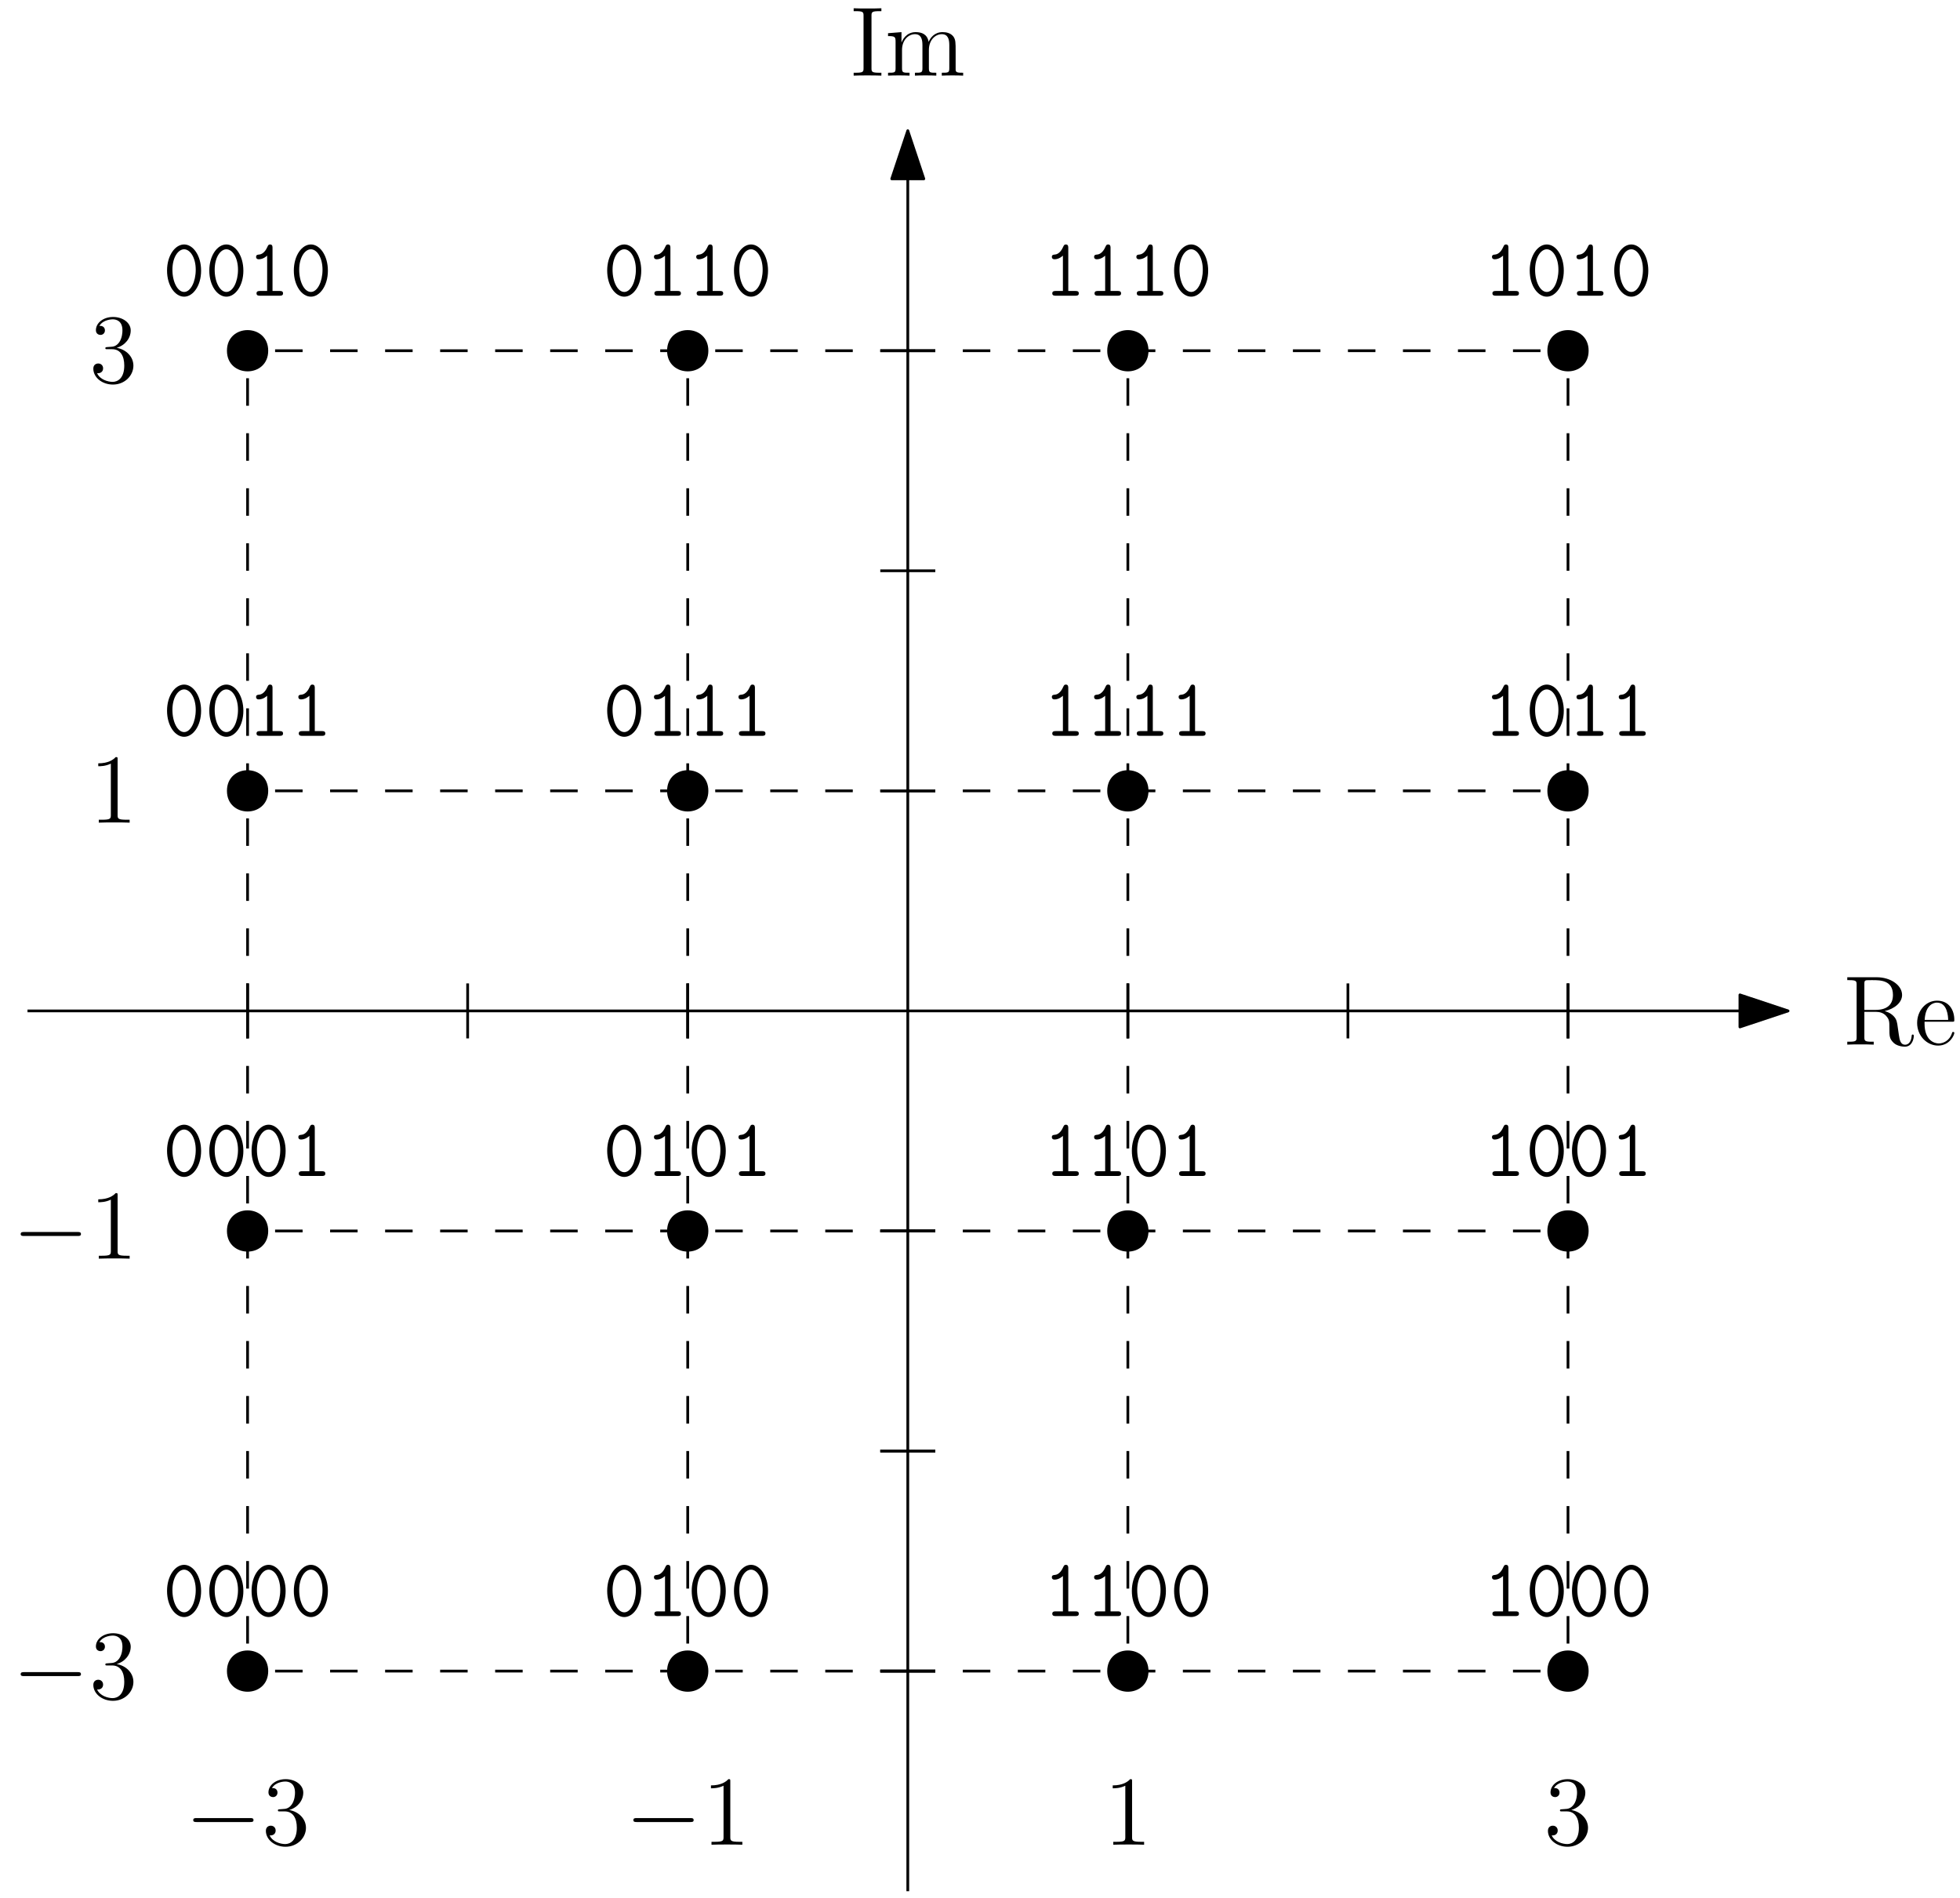 <?xml version="1.0" encoding="UTF-8"?>
<svg xmlns="http://www.w3.org/2000/svg" xmlns:xlink="http://www.w3.org/1999/xlink" width="285" height="276" viewBox="0 0 285 276">
<defs>
<g>
<g id="glyph-0-0">
<path d="M 9.453 -3.297 C 9.703 -3.297 9.953 -3.297 9.953 -3.578 C 9.953 -3.875 9.703 -3.875 9.453 -3.875 L 1.688 -3.875 C 1.453 -3.875 1.188 -3.875 1.188 -3.578 C 1.188 -3.297 1.453 -3.297 1.688 -3.297 Z M 9.453 -3.297 "/>
</g>
<g id="glyph-1-0">
<path d="M 2.641 -5.156 C 2.391 -5.141 2.344 -5.125 2.344 -4.984 C 2.344 -4.844 2.406 -4.844 2.672 -4.844 L 3.328 -4.844 C 4.547 -4.844 5.094 -3.844 5.094 -2.469 C 5.094 -0.594 4.109 -0.094 3.406 -0.094 C 2.719 -0.094 1.547 -0.422 1.141 -1.359 C 1.594 -1.297 2.016 -1.547 2.016 -2.062 C 2.016 -2.484 1.703 -2.766 1.312 -2.766 C 0.969 -2.766 0.594 -2.562 0.594 -2.016 C 0.594 -0.75 1.859 0.297 3.453 0.297 C 5.156 0.297 6.422 -1 6.422 -2.453 C 6.422 -3.766 5.359 -4.812 3.984 -5.047 C 5.234 -5.406 6.031 -6.453 6.031 -7.578 C 6.031 -8.703 4.859 -9.531 3.469 -9.531 C 2.031 -9.531 0.969 -8.656 0.969 -7.609 C 0.969 -7.047 1.422 -6.922 1.641 -6.922 C 1.938 -6.922 2.281 -7.141 2.281 -7.578 C 2.281 -8.031 1.938 -8.234 1.625 -8.234 C 1.531 -8.234 1.5 -8.234 1.469 -8.219 C 2.016 -9.188 3.359 -9.188 3.422 -9.188 C 3.906 -9.188 4.828 -8.984 4.828 -7.578 C 4.828 -7.297 4.797 -6.5 4.375 -5.875 C 3.938 -5.25 3.453 -5.203 3.062 -5.188 Z M 2.641 -5.156 "/>
</g>
<g id="glyph-1-1">
<path d="M 4.125 -9.188 C 4.125 -9.531 4.125 -9.531 3.844 -9.531 C 3.5 -9.156 2.781 -8.625 1.312 -8.625 L 1.312 -8.203 C 1.641 -8.203 2.359 -8.203 3.141 -8.578 L 3.141 -1.109 C 3.141 -0.594 3.094 -0.422 1.844 -0.422 L 1.391 -0.422 L 1.391 0 C 1.781 -0.031 3.172 -0.031 3.641 -0.031 C 4.109 -0.031 5.5 -0.031 5.875 0 L 5.875 -0.422 L 5.438 -0.422 C 4.172 -0.422 4.125 -0.594 4.125 -1.109 Z M 4.125 -9.188 "/>
</g>
<g id="glyph-2-0">
<path d="M 4.125 -9.188 C 4.125 -9.531 4.125 -9.531 3.844 -9.531 C 3.5 -9.156 2.781 -8.625 1.312 -8.625 L 1.312 -8.203 C 1.641 -8.203 2.359 -8.203 3.141 -8.578 L 3.141 -1.109 C 3.141 -0.594 3.094 -0.422 1.844 -0.422 L 1.391 -0.422 L 1.391 0 C 1.781 -0.031 3.172 -0.031 3.641 -0.031 C 4.109 -0.031 5.5 -0.031 5.875 0 L 5.875 -0.422 L 5.438 -0.422 C 4.172 -0.422 4.125 -0.594 4.125 -1.109 Z M 4.125 -9.188 "/>
</g>
<g id="glyph-2-1">
<path d="M 2.641 -5.156 C 2.391 -5.141 2.344 -5.125 2.344 -4.984 C 2.344 -4.844 2.406 -4.844 2.672 -4.844 L 3.328 -4.844 C 4.547 -4.844 5.094 -3.844 5.094 -2.469 C 5.094 -0.594 4.109 -0.094 3.406 -0.094 C 2.719 -0.094 1.547 -0.422 1.141 -1.359 C 1.594 -1.297 2.016 -1.547 2.016 -2.062 C 2.016 -2.484 1.703 -2.766 1.312 -2.766 C 0.969 -2.766 0.594 -2.562 0.594 -2.016 C 0.594 -0.75 1.859 0.297 3.453 0.297 C 5.156 0.297 6.422 -1 6.422 -2.453 C 6.422 -3.766 5.359 -4.812 3.984 -5.047 C 5.234 -5.406 6.031 -6.453 6.031 -7.578 C 6.031 -8.703 4.859 -9.531 3.469 -9.531 C 2.031 -9.531 0.969 -8.656 0.969 -7.609 C 0.969 -7.047 1.422 -6.922 1.641 -6.922 C 1.938 -6.922 2.281 -7.141 2.281 -7.578 C 2.281 -8.031 1.938 -8.234 1.625 -8.234 C 1.531 -8.234 1.5 -8.234 1.469 -8.219 C 2.016 -9.188 3.359 -9.188 3.422 -9.188 C 3.906 -9.188 4.828 -8.984 4.828 -7.578 C 4.828 -7.297 4.797 -6.5 4.375 -5.875 C 3.938 -5.25 3.453 -5.203 3.062 -5.188 Z M 2.641 -5.156 "/>
</g>
<g id="glyph-3-0">
<path d="M 6.047 -4.875 C 7.469 -5.203 8.578 -6.109 8.578 -7.219 C 8.578 -8.609 6.953 -9.797 4.891 -9.797 L 0.609 -9.797 L 0.609 -9.375 L 0.891 -9.375 C 1.922 -9.375 1.969 -9.234 1.969 -8.703 L 1.969 -1.094 C 1.969 -0.562 1.922 -0.422 0.891 -0.422 L 0.609 -0.422 L 0.609 0 C 0.938 -0.031 2.109 -0.031 2.531 -0.031 C 2.938 -0.031 4.125 -0.031 4.453 0 L 4.453 -0.422 L 4.172 -0.422 C 3.141 -0.422 3.094 -0.562 3.094 -1.094 L 3.094 -4.766 L 4.766 -4.766 C 5.328 -4.766 5.859 -4.609 6.234 -4.203 C 6.734 -3.656 6.734 -3.359 6.734 -2.359 C 6.734 -1.234 6.734 -0.859 7.359 -0.25 C 7.578 -0.031 8.172 0.297 8.984 0.297 C 10.094 0.297 10.281 -0.953 10.281 -1.25 C 10.281 -1.328 10.281 -1.469 10.125 -1.469 C 9.984 -1.469 9.984 -1.375 9.969 -1.234 C 9.891 -0.375 9.484 0.016 9.016 0.016 C 8.359 0.016 8.219 -0.656 8.109 -1.422 C 8.094 -1.516 8 -2.141 7.953 -2.5 C 7.859 -3.219 7.797 -3.672 7.375 -4.109 C 7.219 -4.281 6.844 -4.656 6.047 -4.875 Z M 4.703 -5.047 L 3.094 -5.047 L 3.094 -8.812 C 3.094 -9.141 3.094 -9.312 3.406 -9.359 C 3.531 -9.375 3.953 -9.375 4.25 -9.375 C 5.406 -9.375 7.25 -9.375 7.25 -7.219 C 7.25 -5.969 6.562 -5.047 4.703 -5.047 Z M 4.703 -5.047 "/>
</g>
<g id="glyph-3-1">
<path d="M 5.5 -3.328 C 5.812 -3.328 5.844 -3.328 5.844 -3.594 C 5.844 -5.047 5.062 -6.391 3.328 -6.391 C 1.688 -6.391 0.438 -4.922 0.438 -3.141 C 0.438 -1.25 1.891 0.141 3.484 0.141 C 5.188 0.141 5.844 -1.406 5.844 -1.703 C 5.844 -1.797 5.766 -1.844 5.688 -1.844 C 5.562 -1.844 5.531 -1.781 5.516 -1.703 C 5.141 -0.5 4.172 -0.172 3.578 -0.172 C 2.969 -0.172 1.516 -0.578 1.516 -3.062 L 1.516 -3.328 Z M 1.531 -3.594 C 1.656 -5.859 2.906 -6.109 3.312 -6.109 C 4.844 -6.109 4.938 -4.094 4.953 -3.594 Z M 1.531 -3.594 "/>
</g>
<g id="glyph-3-2">
<path d="M 3.109 -8.703 C 3.109 -9.234 3.156 -9.375 4.234 -9.375 L 4.547 -9.375 L 4.547 -9.797 C 4.203 -9.766 2.969 -9.766 2.531 -9.766 C 2.109 -9.766 0.859 -9.766 0.516 -9.797 L 0.516 -9.375 L 0.828 -9.375 C 1.906 -9.375 1.953 -9.234 1.953 -8.703 L 1.953 -1.094 C 1.953 -0.562 1.906 -0.422 0.828 -0.422 L 0.516 -0.422 L 0.516 0 C 0.859 -0.031 2.094 -0.031 2.531 -0.031 C 2.953 -0.031 4.203 -0.031 4.547 0 L 4.547 -0.422 L 4.234 -0.422 C 3.156 -0.422 3.109 -0.562 3.109 -1.094 Z M 3.109 -8.703 "/>
</g>
<g id="glyph-3-3">
<path d="M 10.281 -3.484 C 10.281 -4.812 10.281 -5.219 9.953 -5.688 C 9.531 -6.234 8.859 -6.328 8.375 -6.328 C 7.188 -6.328 6.578 -5.469 6.359 -4.906 C 6.156 -6.016 5.375 -6.328 4.469 -6.328 C 3.078 -6.328 2.531 -5.141 2.422 -4.844 L 2.406 -4.844 L 2.406 -6.328 L 0.453 -6.172 L 0.453 -5.75 C 1.438 -5.75 1.547 -5.656 1.547 -4.953 L 1.547 -1.062 C 1.547 -0.422 1.391 -0.422 0.453 -0.422 L 0.453 0 C 0.828 -0.031 1.609 -0.031 2.016 -0.031 C 2.422 -0.031 3.203 -0.031 3.578 0 L 3.578 -0.422 C 2.656 -0.422 2.484 -0.422 2.484 -1.062 L 2.484 -3.734 C 2.484 -5.234 3.469 -6.031 4.359 -6.031 C 5.25 -6.031 5.453 -5.312 5.453 -4.438 L 5.453 -1.062 C 5.453 -0.422 5.297 -0.422 4.359 -0.422 L 4.359 0 C 4.734 -0.031 5.516 -0.031 5.906 -0.031 C 6.328 -0.031 7.094 -0.031 7.469 0 L 7.469 -0.422 C 6.562 -0.422 6.391 -0.422 6.391 -1.062 L 6.391 -3.734 C 6.391 -5.234 7.375 -6.031 8.266 -6.031 C 9.156 -6.031 9.359 -5.312 9.359 -4.438 L 9.359 -1.062 C 9.359 -0.422 9.188 -0.422 8.266 -0.422 L 8.266 0 C 8.641 -0.031 9.406 -0.031 9.812 -0.031 C 10.234 -0.031 11 -0.031 11.375 0 L 11.375 -0.422 C 10.656 -0.422 10.297 -0.422 10.281 -0.844 Z M 10.281 -3.484 "/>
</g>
<g id="glyph-4-0">
<path d="M 5.547 -3.641 C 5.547 -5.875 4.359 -7.453 3.078 -7.453 C 1.766 -7.453 0.594 -5.844 0.594 -3.656 C 0.594 -1.438 1.781 0.141 3.078 0.141 C 4.375 0.141 5.547 -1.453 5.547 -3.641 Z M 3.078 -0.547 C 2.125 -0.547 1.375 -2 1.375 -3.781 C 1.375 -5.562 2.203 -6.75 3.078 -6.75 C 3.938 -6.75 4.766 -5.562 4.766 -3.781 C 4.766 -2.016 4.016 -0.547 3.078 -0.547 Z M 3.078 -0.547 "/>
</g>
<g id="glyph-4-1">
<path d="M 3.641 -6.953 C 3.641 -7.141 3.641 -7.453 3.281 -7.453 C 3.078 -7.453 3.016 -7.344 2.938 -7.188 C 2.719 -6.672 2.312 -6.031 1.688 -5.984 C 1.5 -5.969 1.25 -5.953 1.25 -5.641 C 1.25 -5.438 1.375 -5.297 1.641 -5.297 C 2.312 -5.297 2.828 -5.797 2.859 -5.828 L 2.859 -0.688 L 1.812 -0.688 C 1.641 -0.688 1.312 -0.688 1.312 -0.344 C 1.312 0 1.641 0 1.812 0 L 4.688 0 C 4.859 0 5.172 0 5.172 -0.344 C 5.172 -0.688 4.859 -0.688 4.688 -0.688 L 3.641 -0.688 Z M 3.641 -6.953 "/>
</g>
</g>
</defs>
<path fill="none" stroke-width="0.4" stroke-linecap="butt" stroke-linejoin="round" stroke="rgb(0%, 0%, 0%)" stroke-opacity="1" stroke-miterlimit="10" d="M 256 447.996 L 256 703.996 " transform="matrix(1, 0, 0, -1, -124, 723)"/>
<path fill-rule="evenodd" fill="rgb(0%, 0%, 0%)" fill-opacity="1" stroke-width="0.4" stroke-linecap="butt" stroke-linejoin="round" stroke="rgb(0%, 0%, 0%)" stroke-opacity="1" stroke-miterlimit="10" d="M 256 703.996 L 253.668 696.996 L 258.332 696.996 Z M 256 703.996 " transform="matrix(1, 0, 0, -1, -124, 723)"/>
<path fill="none" stroke-width="0.4" stroke-linecap="butt" stroke-linejoin="round" stroke="rgb(0%, 0%, 0%)" stroke-opacity="1" stroke-miterlimit="10" d="M 128 576 L 384 576 " transform="matrix(1, 0, 0, -1, -124, 723)"/>
<path fill-rule="evenodd" fill="rgb(0%, 0%, 0%)" fill-opacity="1" stroke-width="0.4" stroke-linecap="butt" stroke-linejoin="round" stroke="rgb(0%, 0%, 0%)" stroke-opacity="1" stroke-miterlimit="10" d="M 384 576 L 377 578.332 L 377 573.668 Z M 384 576 " transform="matrix(1, 0, 0, -1, -124, 723)"/>
<path fill-rule="evenodd" fill="rgb(0%, 0%, 0%)" fill-opacity="1" d="M 167 115 C 167 111 161 111 161 115 C 161 119 167 119 167 115 Z M 167 115 "/>
<path fill-rule="evenodd" fill="rgb(0%, 0%, 0%)" fill-opacity="1" d="M 231 115 C 231 111 225 111 225 115 C 225 119 231 119 231 115 Z M 231 115 "/>
<path fill-rule="evenodd" fill="rgb(0%, 0%, 0%)" fill-opacity="1" d="M 231 51 C 231 47 225 47 225 51 C 225 55 231 55 231 51 Z M 231 51 "/>
<path fill-rule="evenodd" fill="rgb(0%, 0%, 0%)" fill-opacity="1" d="M 167 51 C 167 47 161 47 161 51 C 161 55 167 55 167 51 Z M 167 51 "/>
<path fill-rule="evenodd" fill="rgb(0%, 0%, 0%)" fill-opacity="1" d="M 103 51 C 103 47 97 47 97 51 C 97 55 103 55 103 51 Z M 103 51 "/>
<path fill-rule="evenodd" fill="rgb(0%, 0%, 0%)" fill-opacity="1" d="M 39 51 C 39 47 33 47 33 51 C 33 55 39 55 39 51 Z M 39 51 "/>
<path fill-rule="evenodd" fill="rgb(0%, 0%, 0%)" fill-opacity="1" d="M 103 115 C 103 111 97 111 97 115 C 97 119 103 119 103 115 Z M 103 115 "/>
<path fill-rule="evenodd" fill="rgb(0%, 0%, 0%)" fill-opacity="1" d="M 39 115 C 39 111 33 111 33 115 C 33 119 39 119 39 115 Z M 39 115 "/>
<path fill="none" stroke-width="0.4" stroke-linecap="butt" stroke-linejoin="round" stroke="rgb(0%, 0%, 0%)" stroke-opacity="1" stroke-miterlimit="10" d="M 252 672 L 260 672 " transform="matrix(1, 0, 0, -1, -124, 723)"/>
<path fill="none" stroke-width="0.4" stroke-linecap="butt" stroke-linejoin="round" stroke="rgb(0%, 0%, 0%)" stroke-opacity="1" stroke-miterlimit="10" d="M 252 640 L 260 640 " transform="matrix(1, 0, 0, -1, -124, 723)"/>
<path fill="none" stroke-width="0.4" stroke-linecap="butt" stroke-linejoin="round" stroke="rgb(0%, 0%, 0%)" stroke-opacity="1" stroke-miterlimit="10" d="M 252 608 L 260 608 " transform="matrix(1, 0, 0, -1, -124, 723)"/>
<path fill="none" stroke-width="0.4" stroke-linecap="butt" stroke-linejoin="round" stroke="rgb(0%, 0%, 0%)" stroke-opacity="1" stroke-miterlimit="10" d="M 252 544 L 260 544 " transform="matrix(1, 0, 0, -1, -124, 723)"/>
<path fill="none" stroke-width="0.4" stroke-linecap="butt" stroke-linejoin="round" stroke="rgb(0%, 0%, 0%)" stroke-opacity="1" stroke-miterlimit="10" d="M 252 512 L 260 512 " transform="matrix(1, 0, 0, -1, -124, 723)"/>
<path fill="none" stroke-width="0.4" stroke-linecap="butt" stroke-linejoin="round" stroke="rgb(0%, 0%, 0%)" stroke-opacity="1" stroke-miterlimit="10" d="M 252 480 L 260 480 " transform="matrix(1, 0, 0, -1, -124, 723)"/>
<path fill="none" stroke-width="0.4" stroke-linecap="butt" stroke-linejoin="round" stroke="rgb(0%, 0%, 0%)" stroke-opacity="1" stroke-miterlimit="10" d="M 288 580 L 288 572 " transform="matrix(1, 0, 0, -1, -124, 723)"/>
<path fill="none" stroke-width="0.4" stroke-linecap="butt" stroke-linejoin="round" stroke="rgb(0%, 0%, 0%)" stroke-opacity="1" stroke-miterlimit="10" d="M 320 580 L 320 572 " transform="matrix(1, 0, 0, -1, -124, 723)"/>
<path fill="none" stroke-width="0.4" stroke-linecap="butt" stroke-linejoin="round" stroke="rgb(0%, 0%, 0%)" stroke-opacity="1" stroke-miterlimit="10" d="M 352 580 L 352 572 " transform="matrix(1, 0, 0, -1, -124, 723)"/>
<path fill="none" stroke-width="0.4" stroke-linecap="butt" stroke-linejoin="round" stroke="rgb(0%, 0%, 0%)" stroke-opacity="1" stroke-miterlimit="10" d="M 224 580 L 224 572 " transform="matrix(1, 0, 0, -1, -124, 723)"/>
<path fill="none" stroke-width="0.4" stroke-linecap="butt" stroke-linejoin="round" stroke="rgb(0%, 0%, 0%)" stroke-opacity="1" stroke-miterlimit="10" d="M 192 580 L 192 572 " transform="matrix(1, 0, 0, -1, -124, 723)"/>
<path fill="none" stroke-width="0.4" stroke-linecap="butt" stroke-linejoin="round" stroke="rgb(0%, 0%, 0%)" stroke-opacity="1" stroke-miterlimit="10" d="M 160 580 L 160 572 " transform="matrix(1, 0, 0, -1, -124, 723)"/>
<path fill-rule="evenodd" fill="rgb(0%, 0%, 0%)" fill-opacity="1" d="M 167 243 C 167 239 161 239 161 243 C 161 247 167 247 167 243 Z M 167 243 "/>
<path fill-rule="evenodd" fill="rgb(0%, 0%, 0%)" fill-opacity="1" d="M 231 243 C 231 239 225 239 225 243 C 225 247 231 247 231 243 Z M 231 243 "/>
<path fill-rule="evenodd" fill="rgb(0%, 0%, 0%)" fill-opacity="1" d="M 231 179 C 231 175 225 175 225 179 C 225 183 231 183 231 179 Z M 231 179 "/>
<path fill-rule="evenodd" fill="rgb(0%, 0%, 0%)" fill-opacity="1" d="M 167 179 C 167 175 161 175 161 179 C 161 183 167 183 167 179 Z M 167 179 "/>
<path fill-rule="evenodd" fill="rgb(0%, 0%, 0%)" fill-opacity="1" d="M 103 179 C 103 175 97 175 97 179 C 97 183 103 183 103 179 Z M 103 179 "/>
<path fill-rule="evenodd" fill="rgb(0%, 0%, 0%)" fill-opacity="1" d="M 39 179 C 39 175 33 175 33 179 C 33 183 39 183 39 179 Z M 39 179 "/>
<path fill-rule="evenodd" fill="rgb(0%, 0%, 0%)" fill-opacity="1" d="M 103 243 C 103 239 97 239 97 243 C 97 247 103 247 103 243 Z M 103 243 "/>
<path fill-rule="evenodd" fill="rgb(0%, 0%, 0%)" fill-opacity="1" d="M 39 243 C 39 239 33 239 33 243 C 33 247 39 247 39 243 Z M 39 243 "/>
<path fill="none" stroke-width="0.4" stroke-linecap="butt" stroke-linejoin="round" stroke="rgb(0%, 0%, 0%)" stroke-opacity="1" stroke-miterlimit="10" d="M 252 544 L 260 544 " transform="matrix(1, 0, 0, -1, -124, 723)"/>
<path fill="none" stroke-width="0.4" stroke-linecap="butt" stroke-linejoin="round" stroke="rgb(0%, 0%, 0%)" stroke-opacity="1" stroke-miterlimit="10" d="M 252 512 L 260 512 " transform="matrix(1, 0, 0, -1, -124, 723)"/>
<path fill="none" stroke-width="0.4" stroke-linecap="butt" stroke-linejoin="round" stroke="rgb(0%, 0%, 0%)" stroke-opacity="1" stroke-miterlimit="10" d="M 252 480 L 260 480 " transform="matrix(1, 0, 0, -1, -124, 723)"/>
<g fill="rgb(0%, 0%, 0%)" fill-opacity="1">
<use xlink:href="#glyph-0-0" x="26.909" y="268.245"/>
</g>
<g fill="rgb(0%, 0%, 0%)" fill-opacity="1">
<use xlink:href="#glyph-1-0" x="38.067" y="268.245"/>
</g>
<g fill="rgb(0%, 0%, 0%)" fill-opacity="1">
<use xlink:href="#glyph-0-0" x="90.909" y="268.245"/>
</g>
<g fill="rgb(0%, 0%, 0%)" fill-opacity="1">
<use xlink:href="#glyph-1-1" x="102.067" y="268.245"/>
</g>
<g fill="rgb(0%, 0%, 0%)" fill-opacity="1">
<use xlink:href="#glyph-2-0" x="160.488" y="268.245"/>
</g>
<g fill="rgb(0%, 0%, 0%)" fill-opacity="1">
<use xlink:href="#glyph-2-1" x="224.488" y="268.245"/>
</g>
<g fill="rgb(0%, 0%, 0%)" fill-opacity="1">
<use xlink:href="#glyph-0-0" x="1.818" y="247.024"/>
</g>
<g fill="rgb(0%, 0%, 0%)" fill-opacity="1">
<use xlink:href="#glyph-1-0" x="12.976" y="247.024"/>
</g>
<path fill="none" stroke-width="0.4" stroke-linecap="butt" stroke-linejoin="round" stroke="rgb(0%, 0%, 0%)" stroke-opacity="1" stroke-dasharray="4" stroke-miterlimit="10" d="M 160 576 L 160 672 " transform="matrix(1, 0, 0, -1, -124, 723)"/>
<path fill="none" stroke-width="0.4" stroke-linecap="butt" stroke-linejoin="round" stroke="rgb(0%, 0%, 0%)" stroke-opacity="1" stroke-dasharray="4" stroke-miterlimit="10" d="M 160 576 L 160 480 " transform="matrix(1, 0, 0, -1, -124, 723)"/>
<path fill="none" stroke-width="0.4" stroke-linecap="butt" stroke-linejoin="round" stroke="rgb(0%, 0%, 0%)" stroke-opacity="1" stroke-dasharray="4" stroke-miterlimit="10" d="M 224 576 L 224 672 " transform="matrix(1, 0, 0, -1, -124, 723)"/>
<path fill="none" stroke-width="0.4" stroke-linecap="butt" stroke-linejoin="round" stroke="rgb(0%, 0%, 0%)" stroke-opacity="1" stroke-dasharray="4" stroke-miterlimit="10" d="M 224 576 L 224 480 " transform="matrix(1, 0, 0, -1, -124, 723)"/>
<path fill="none" stroke-width="0.4" stroke-linecap="butt" stroke-linejoin="round" stroke="rgb(0%, 0%, 0%)" stroke-opacity="1" stroke-dasharray="4" stroke-miterlimit="10" d="M 288 576 L 288 672 " transform="matrix(1, 0, 0, -1, -124, 723)"/>
<path fill="none" stroke-width="0.4" stroke-linecap="butt" stroke-linejoin="round" stroke="rgb(0%, 0%, 0%)" stroke-opacity="1" stroke-dasharray="4" stroke-miterlimit="10" d="M 288 576 L 288 480 " transform="matrix(1, 0, 0, -1, -124, 723)"/>
<path fill="none" stroke-width="0.4" stroke-linecap="butt" stroke-linejoin="round" stroke="rgb(0%, 0%, 0%)" stroke-opacity="1" stroke-dasharray="4" stroke-miterlimit="10" d="M 352 576 L 352 672 " transform="matrix(1, 0, 0, -1, -124, 723)"/>
<path fill="none" stroke-width="0.4" stroke-linecap="butt" stroke-linejoin="round" stroke="rgb(0%, 0%, 0%)" stroke-opacity="1" stroke-dasharray="4" stroke-miterlimit="10" d="M 352 576 L 352 480 " transform="matrix(1, 0, 0, -1, -124, 723)"/>
<path fill="none" stroke-width="0.4" stroke-linecap="butt" stroke-linejoin="round" stroke="rgb(0%, 0%, 0%)" stroke-opacity="1" stroke-dasharray="4" stroke-miterlimit="10" d="M 256 672 L 352 672 " transform="matrix(1, 0, 0, -1, -124, 723)"/>
<path fill="none" stroke-width="0.4" stroke-linecap="butt" stroke-linejoin="round" stroke="rgb(0%, 0%, 0%)" stroke-opacity="1" stroke-dasharray="4" stroke-miterlimit="10" d="M 256 672 L 160 672 " transform="matrix(1, 0, 0, -1, -124, 723)"/>
<path fill="none" stroke-width="0.4" stroke-linecap="butt" stroke-linejoin="round" stroke="rgb(0%, 0%, 0%)" stroke-opacity="1" stroke-dasharray="4" stroke-miterlimit="10" d="M 256 608 L 352 608 " transform="matrix(1, 0, 0, -1, -124, 723)"/>
<path fill="none" stroke-width="0.4" stroke-linecap="butt" stroke-linejoin="round" stroke="rgb(0%, 0%, 0%)" stroke-opacity="1" stroke-dasharray="4" stroke-miterlimit="10" d="M 256 608 L 160 608 " transform="matrix(1, 0, 0, -1, -124, 723)"/>
<path fill="none" stroke-width="0.4" stroke-linecap="butt" stroke-linejoin="round" stroke="rgb(0%, 0%, 0%)" stroke-opacity="1" stroke-dasharray="4" stroke-miterlimit="10" d="M 256 544 L 352 544 " transform="matrix(1, 0, 0, -1, -124, 723)"/>
<path fill="none" stroke-width="0.4" stroke-linecap="butt" stroke-linejoin="round" stroke="rgb(0%, 0%, 0%)" stroke-opacity="1" stroke-dasharray="4" stroke-miterlimit="10" d="M 256 544 L 160 544 " transform="matrix(1, 0, 0, -1, -124, 723)"/>
<path fill="none" stroke-width="0.4" stroke-linecap="butt" stroke-linejoin="round" stroke="rgb(0%, 0%, 0%)" stroke-opacity="1" stroke-dasharray="4" stroke-miterlimit="10" d="M 256 480 L 352 480 " transform="matrix(1, 0, 0, -1, -124, 723)"/>
<path fill="none" stroke-width="0.4" stroke-linecap="butt" stroke-linejoin="round" stroke="rgb(0%, 0%, 0%)" stroke-opacity="1" stroke-dasharray="4" stroke-miterlimit="10" d="M 256 480 L 160 480 " transform="matrix(1, 0, 0, -1, -124, 723)"/>
<g fill="rgb(0%, 0%, 0%)" fill-opacity="1">
<use xlink:href="#glyph-2-0" x="12.976" y="119.623"/>
</g>
<g fill="rgb(0%, 0%, 0%)" fill-opacity="1">
<use xlink:href="#glyph-2-1" x="12.976" y="55.623"/>
</g>
<g fill="rgb(0%, 0%, 0%)" fill-opacity="1">
<use xlink:href="#glyph-0-0" x="1.818" y="183.024"/>
</g>
<g fill="rgb(0%, 0%, 0%)" fill-opacity="1">
<use xlink:href="#glyph-1-1" x="12.976" y="183.024"/>
</g>
<g fill="rgb(0%, 0%, 0%)" fill-opacity="1">
<use xlink:href="#glyph-3-0" x="268" y="151.901"/>
<use xlink:href="#glyph-3-1" x="278.329" y="151.901"/>
</g>
<g fill="rgb(0%, 0%, 0%)" fill-opacity="1">
<use xlink:href="#glyph-3-2" x="123.613" y="11"/>
<use xlink:href="#glyph-3-3" x="128.677" y="11"/>
</g>
<g fill="rgb(0%, 0%, 0%)" fill-opacity="1">
<use xlink:href="#glyph-4-0" x="23.696" y="235"/>
<use xlink:href="#glyph-4-0" x="29.841" y="235"/>
<use xlink:href="#glyph-4-0" x="35.986" y="235"/>
<use xlink:href="#glyph-4-0" x="42.131" y="235"/>
</g>
<g fill="rgb(0%, 0%, 0%)" fill-opacity="1">
<use xlink:href="#glyph-4-0" x="87.696" y="235"/>
<use xlink:href="#glyph-4-1" x="93.841" y="235"/>
<use xlink:href="#glyph-4-0" x="99.986" y="235"/>
<use xlink:href="#glyph-4-0" x="106.131" y="235"/>
</g>
<g fill="rgb(0%, 0%, 0%)" fill-opacity="1">
<use xlink:href="#glyph-4-1" x="151.696" y="235"/>
<use xlink:href="#glyph-4-1" x="157.841" y="235"/>
<use xlink:href="#glyph-4-0" x="163.986" y="235"/>
<use xlink:href="#glyph-4-0" x="170.131" y="235"/>
</g>
<g fill="rgb(0%, 0%, 0%)" fill-opacity="1">
<use xlink:href="#glyph-4-1" x="215.696" y="235"/>
<use xlink:href="#glyph-4-0" x="221.841" y="235"/>
<use xlink:href="#glyph-4-0" x="227.986" y="235"/>
<use xlink:href="#glyph-4-0" x="234.131" y="235"/>
</g>
<g fill="rgb(0%, 0%, 0%)" fill-opacity="1">
<use xlink:href="#glyph-4-0" x="23.696" y="107"/>
<use xlink:href="#glyph-4-0" x="29.841" y="107"/>
<use xlink:href="#glyph-4-1" x="35.986" y="107"/>
<use xlink:href="#glyph-4-1" x="42.131" y="107"/>
</g>
<g fill="rgb(0%, 0%, 0%)" fill-opacity="1">
<use xlink:href="#glyph-4-0" x="87.696" y="107"/>
<use xlink:href="#glyph-4-1" x="93.841" y="107"/>
<use xlink:href="#glyph-4-1" x="99.986" y="107"/>
<use xlink:href="#glyph-4-1" x="106.131" y="107"/>
</g>
<g fill="rgb(0%, 0%, 0%)" fill-opacity="1">
<use xlink:href="#glyph-4-1" x="151.696" y="107"/>
<use xlink:href="#glyph-4-1" x="157.841" y="107"/>
<use xlink:href="#glyph-4-1" x="163.986" y="107"/>
<use xlink:href="#glyph-4-1" x="170.131" y="107"/>
</g>
<g fill="rgb(0%, 0%, 0%)" fill-opacity="1">
<use xlink:href="#glyph-4-1" x="215.696" y="107"/>
<use xlink:href="#glyph-4-0" x="221.841" y="107"/>
<use xlink:href="#glyph-4-1" x="227.986" y="107"/>
<use xlink:href="#glyph-4-1" x="234.131" y="107"/>
</g>
<g fill="rgb(0%, 0%, 0%)" fill-opacity="1">
<use xlink:href="#glyph-4-0" x="23.696" y="171"/>
<use xlink:href="#glyph-4-0" x="29.841" y="171"/>
<use xlink:href="#glyph-4-0" x="35.986" y="171"/>
<use xlink:href="#glyph-4-1" x="42.131" y="171"/>
</g>
<g fill="rgb(0%, 0%, 0%)" fill-opacity="1">
<use xlink:href="#glyph-4-0" x="87.696" y="171"/>
<use xlink:href="#glyph-4-1" x="93.841" y="171"/>
<use xlink:href="#glyph-4-0" x="99.986" y="171"/>
<use xlink:href="#glyph-4-1" x="106.131" y="171"/>
</g>
<g fill="rgb(0%, 0%, 0%)" fill-opacity="1">
<use xlink:href="#glyph-4-1" x="151.696" y="171"/>
<use xlink:href="#glyph-4-1" x="157.841" y="171"/>
<use xlink:href="#glyph-4-0" x="163.986" y="171"/>
<use xlink:href="#glyph-4-1" x="170.131" y="171"/>
</g>
<g fill="rgb(0%, 0%, 0%)" fill-opacity="1">
<use xlink:href="#glyph-4-1" x="215.696" y="171"/>
<use xlink:href="#glyph-4-0" x="221.841" y="171"/>
<use xlink:href="#glyph-4-0" x="227.986" y="171"/>
<use xlink:href="#glyph-4-1" x="234.131" y="171"/>
</g>
<g fill="rgb(0%, 0%, 0%)" fill-opacity="1">
<use xlink:href="#glyph-4-0" x="23.696" y="43"/>
<use xlink:href="#glyph-4-0" x="29.841" y="43"/>
<use xlink:href="#glyph-4-1" x="35.986" y="43"/>
<use xlink:href="#glyph-4-0" x="42.131" y="43"/>
</g>
<g fill="rgb(0%, 0%, 0%)" fill-opacity="1">
<use xlink:href="#glyph-4-0" x="87.696" y="43"/>
<use xlink:href="#glyph-4-1" x="93.841" y="43"/>
<use xlink:href="#glyph-4-1" x="99.986" y="43"/>
<use xlink:href="#glyph-4-0" x="106.131" y="43"/>
</g>
<g fill="rgb(0%, 0%, 0%)" fill-opacity="1">
<use xlink:href="#glyph-4-1" x="151.696" y="43"/>
<use xlink:href="#glyph-4-1" x="157.841" y="43"/>
<use xlink:href="#glyph-4-1" x="163.986" y="43"/>
<use xlink:href="#glyph-4-0" x="170.131" y="43"/>
</g>
<g fill="rgb(0%, 0%, 0%)" fill-opacity="1">
<use xlink:href="#glyph-4-1" x="215.696" y="43"/>
<use xlink:href="#glyph-4-0" x="221.841" y="43"/>
<use xlink:href="#glyph-4-1" x="227.986" y="43"/>
<use xlink:href="#glyph-4-0" x="234.131" y="43"/>
</g>
</svg>
